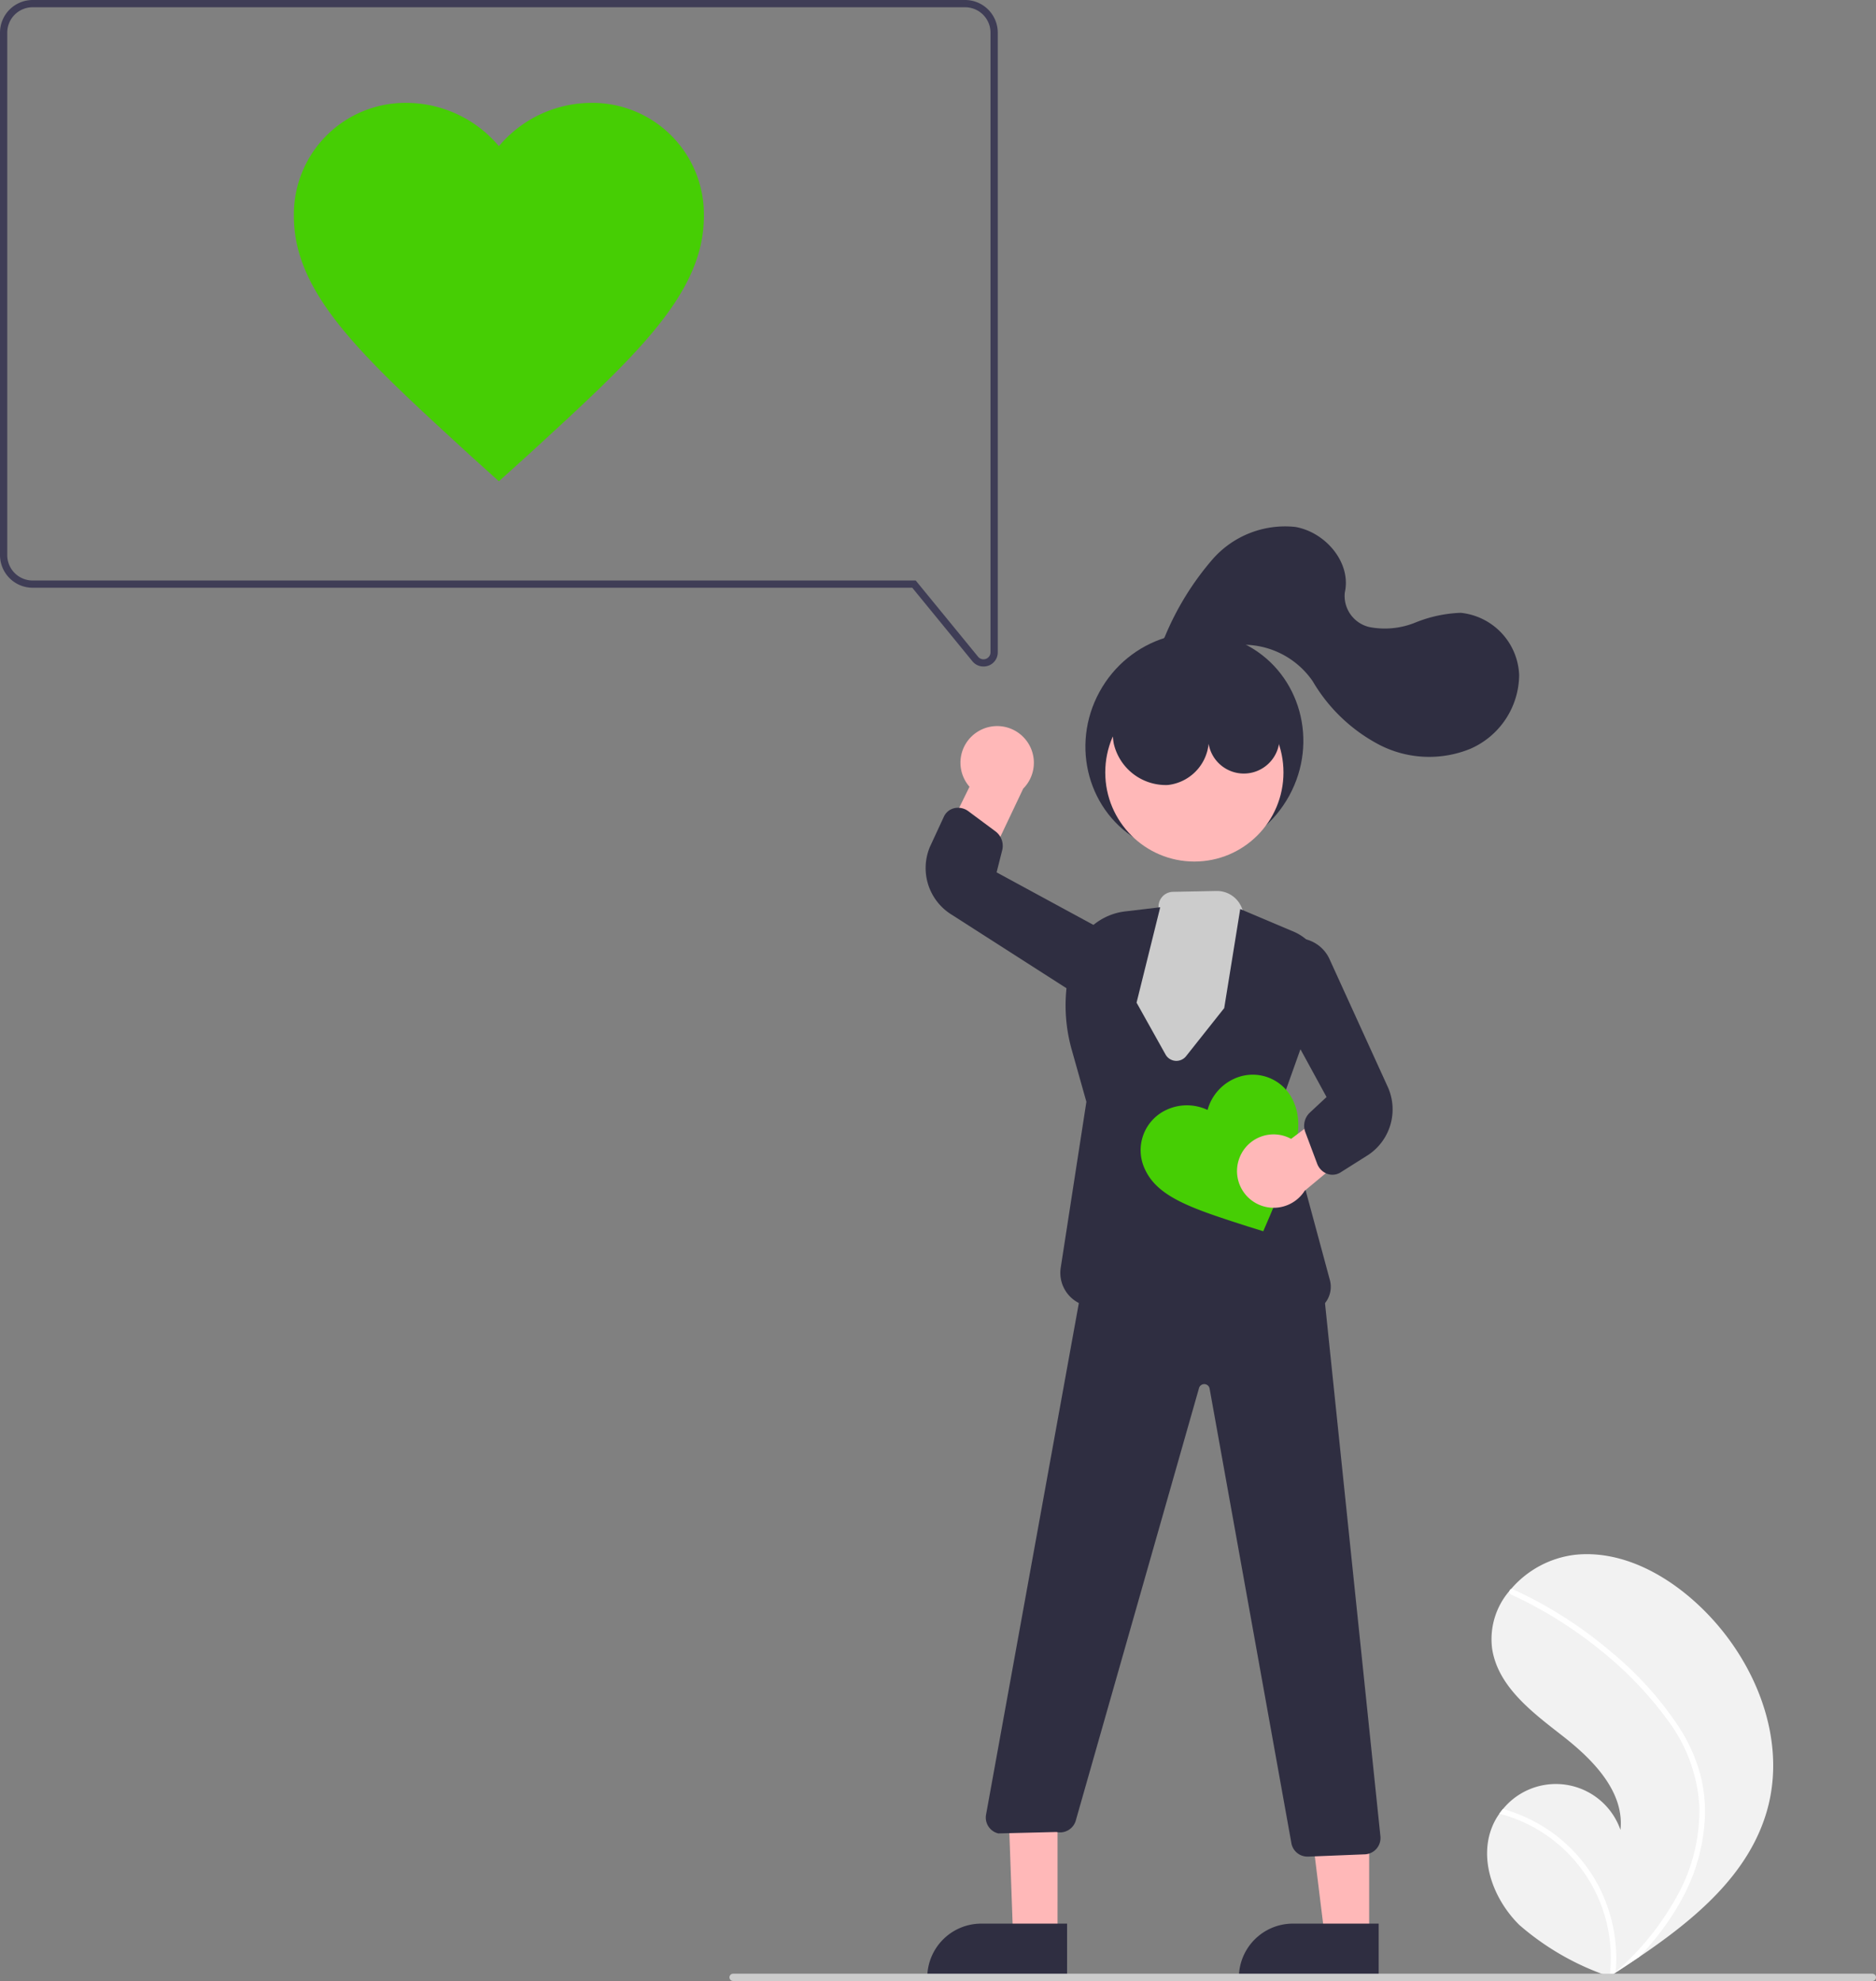 <svg id="undraw_Loving_it_re_jfh4" xmlns="http://www.w3.org/2000/svg" width="143.941" height="152" viewBox="0 0 143.941 152">
  <rect x="0" y="0" width="143.941" height="152" fill="#808080" stroke="none"/>
  <path id="Path_6441" data-name="Path 6441" d="M391.268,625.078c-1.406,4.879-5.513,8.295-9.8,11.2q-.9.608-1.795,1.188l-.012.007-.084.056-.37.238.067.03s.066.035-.006.006l-.066-.026a20.427,20.427,0,0,1-6.929-3.962c-1.978-1.953-3.135-5.015-2.063-7.58a4.9,4.9,0,0,1,.53-.952c.087-.124.18-.243.278-.36a5.249,5.249,0,0,1,9.016,1.6c.315-2.93-2.1-5.385-4.427-7.2s-4.97-3.781-5.419-6.7a5.68,5.68,0,0,1,1.34-4.454c.032-.038.064-.077.1-.114a7.661,7.661,0,0,1,4.924-2.642c3.567-.371,7.032,1.517,9.623,4C390.346,613.4,392.867,619.53,391.268,625.078Z" transform="translate(-255.7 -486.115)" fill="#f2f2f2"/>
  <path id="Path_6442" data-name="Path 6442" d="M402.421,625.628a13.025,13.025,0,0,1,1.56,3.441,11.308,11.308,0,0,1,.391,3.34,14.488,14.488,0,0,1-1.9,6.593,20.853,20.853,0,0,1-3.146,4.2q-.9.608-1.795,1.188l-.012.007-.084.056-.37.238s.133.065.061.036l-.066-.026a11.425,11.425,0,0,0-8.461-12.493c.087-.124.18-.243.278-.36a12.054,12.054,0,0,1,1.99.753,11.81,11.81,0,0,1,5.34,5.148,12.075,12.075,0,0,1,1.315,6.626c.1-.093.2-.187.3-.281a21.172,21.172,0,0,0,4.707-6.122,13.479,13.479,0,0,0,1.411-6.377,12.182,12.182,0,0,0-2.442-6.583,28.212,28.212,0,0,0-5.348-5.512,32.058,32.058,0,0,0-6.651-4.106.231.231,0,0,1-.116-.3.2.2,0,0,1,.1-.114.171.171,0,0,1,.148.006c.293.135.585.272.874.415a32.423,32.423,0,0,1,6.7,4.419A26.11,26.11,0,0,1,402.421,625.628Z" transform="translate(-273.557 -493.046)" fill="#fff"/>
  <ellipse id="Ellipse_25" data-name="Ellipse 25" cx="8.298" cy="8.567" rx="8.298" ry="8.567" transform="translate(94.814 68.565) rotate(-151.337)" fill="#2f2e41"/>
  <ellipse id="Ellipse_26" data-name="Ellipse 26" cx="6.837" cy="6.837" rx="6.837" ry="6.837" transform="translate(84.804 52.432)" fill="#ffb8b8"/>
  <path id="Path_6443" data-name="Path 6443" d="M522.988,423.933l.879,2.487-1.293,7.486-5.33,4.429-4.233-6.545,2.038-6.192,1.529-1.724h0a1.13,1.13,0,0,1,1.1-1.239l3.338-.065a2.047,2.047,0,0,1,1.97,1.364Z" transform="translate(-427.681 -354.205)" fill="#ccc"/>
  <path id="Path_6444" data-name="Path 6444" d="M229.456,499.572h-3.413l-.471-13.164h3.885Z" transform="translate(-148.313 -350.997)" fill="#ffb8b8"/>
  <path id="Path_6445" data-name="Path 6445" d="M0,4.144H10.726V0H4.144A4.144,4.144,0,0,0,0,4.144H0Z" transform="translate(71.148 147.599) rotate(0.005)" fill="#2f2e41"/>
  <path id="Path_6446" data-name="Path 6446" d="M144.725,499.572h-3.413l-1.623-13.164h5.037Z" transform="translate(-39.673 -350.997)" fill="#ffb8b8"/>
  <path id="Path_6447" data-name="Path 6447" d="M0,4.144H10.726V0H4.144A4.144,4.144,0,0,0,0,4.144H0Z" transform="translate(95.057 147.599) rotate(0.005)" fill="#2f2e41"/>
  <path id="Path_6448" data-name="Path 6448" d="M577.042,377.529a2.8,2.8,0,0,0-.655,4.242l-2.823,5.741,3.07,2.566,3.873-8.163a2.815,2.815,0,0,0-3.465-4.386Z" transform="translate(-501.999 -321.404)" fill="#ffb8b8"/>
  <path id="Path_6449" data-name="Path 6449" d="M505.787,458.524a41.147,41.147,0,0,0,4.974-.367,1.989,1.989,0,0,0,1.671-2.492l-3.695-13.68,2.975-8.347a3.752,3.752,0,0,0-2.072-4.712l-4.087-1.728-1.228,7.6-2.926,3.69a.952.952,0,0,1-1.576-.128L497.6,434.38l1.815-7.319-2.706.32a4.7,4.7,0,0,0-3.873,3.128,12.545,12.545,0,0,0-.208,7.495l1.122,3.984-1.969,12.728a2.593,2.593,0,0,0,2.288,2.976,26.066,26.066,0,0,0,3.791.159,2.486,2.486,0,0,0,2.333-2.026.355.355,0,0,1,.684,0q.157.556.345,1.238C501.526,458.164,503.432,458.524,505.787,458.524Z" transform="translate(-410.394 -357.447)" fill="#2f2e41"/>
  <path id="Path_6450" data-name="Path 6450" d="M562.075,414.047a2.565,2.565,0,0,0,.989-.2,2.432,2.432,0,0,0,1.453-1.764A2.942,2.942,0,0,0,563,408.928l-7.975-4.33.436-1.725a1.386,1.386,0,0,0-.536-1.429l-2.056-1.528a1.319,1.319,0,0,0-1.113-.235,1.164,1.164,0,0,0-.774.641l-1.068,2.307a4.2,4.2,0,0,0,1.681,5.228l8.945,5.73A2.855,2.855,0,0,0,562.075,414.047Z" transform="translate(-478.558 -337.663)" fill="#2f2e41"/>
  <path id="Path_6451" data-name="Path 6451" d="M502.722,563.787l.084,0,4.345-.175a1.253,1.253,0,0,0,1.168-1.38l-4.41-42.429-11.574-4.209-6.816,3.857-7.457,41.112a1.253,1.253,0,0,0,.933,1.446l.018,0,4.448-.109a1.257,1.257,0,0,0,1.474-.843l9.473-33.243a.418.418,0,0,1,.8.037l6.289,34.953A1.249,1.249,0,0,0,502.722,563.787Z" transform="translate(-402.403 -421.331)" fill="#2f2e41"/>
  <path id="Path_6452" data-name="Path 6452" d="M518.384,364.593a2.739,2.739,0,1,1-4.892,1.3,3.537,3.537,0,0,1-3.115,3.98,4.1,4.1,0,0,1-4.149-3.173,4.893,4.893,0,0,1,2.084-4.948,6.092,6.092,0,0,1,5.463-.54,10.536,10.536,0,0,1,4.609,3.378Z" transform="translate(-420.771 -309.64)" fill="#2f2e41"/>
  <path id="Path_6453" data-name="Path 6453" d="M440,330.473a21.86,21.86,0,0,1,3.69-5.984,7.4,7.4,0,0,1,6.325-2.459c2.32.4,4.319,2.741,3.8,5.039a2.453,2.453,0,0,0,1.89,2.645,6.211,6.211,0,0,0,3.518-.344,10.194,10.194,0,0,1,3.487-.75,5,5,0,0,1,4.483,4.768,6.233,6.233,0,0,1-3.733,5.661,8.351,8.351,0,0,1-6.961-.284,12.816,12.816,0,0,1-5.144-4.892,6.457,6.457,0,0,0-9.253-1.468,1.465,1.465,0,0,1-1.981-.159A1.538,1.538,0,0,1,440,330.473Z" transform="translate(-350.632 -281.599)" fill="#2f2e41"/>
  <path id="Path_6454" data-name="Path 6454" d="M680.255,234.384l2.281-2.058c8.1-7.437,13.448-12.264,13.448-18.277a8.554,8.554,0,0,0-8.651-8.7,9.3,9.3,0,0,0-7.078,3.323,9.3,9.3,0,0,0-7.078-3.323,8.554,8.554,0,0,0-8.651,8.7c0,6.013,5.348,10.84,13.448,18.277Z" transform="translate(-641.977 -197.455)" fill="#46ce04"/>
  <path id="Path_6455" data-name="Path 6455" d="M659.355,228.08a1.084,1.084,0,0,0,.727-1.031V179.505A2.508,2.508,0,0,0,657.577,177H586.031a2.508,2.508,0,0,0-2.505,2.505v40.088a2.508,2.508,0,0,0,2.505,2.505h67.491l4.617,5.643a1.084,1.084,0,0,0,.842.4A1.109,1.109,0,0,0,659.355,228.08Zm-1.779-50.523a1.951,1.951,0,0,1,1.949,1.949v47.543a.538.538,0,0,1-.955.341l-4.784-5.848H586.031a1.951,1.951,0,0,1-1.949-1.949V179.505a1.951,1.951,0,0,1,1.949-1.949Z" transform="translate(-583.526 -177)" fill="#3f3d56"/>
  <path id="Path_6456" data-name="Path 6456" d="M510.11,485.215l.483-1.124c1.7-4.038,2.828-6.673,1.829-8.849a3.407,3.407,0,0,0-4.487-1.753l-.09.041a3.705,3.705,0,0,0-2.009,2.379,3.705,3.705,0,0,0-3.114-.026,3.407,3.407,0,0,0-1.726,4.5q.02.045.042.09c1,2.176,3.737,3.034,7.9,4.379Z" transform="translate(-413.183 -390.742)" fill="#46ce04"/>
  <path id="Path_6457" data-name="Path 6457" d="M480.528,482.722a2.8,2.8,0,0,1,4-1.566l5-3.759,1.208,3.438-5.171,4.309a2.815,2.815,0,0,1-5.037-2.423Z" transform="translate(-385.464 -393.771)" fill="#ffb8b8"/>
  <path id="Path_6458" data-name="Path 6458" d="M479.928,453.763a1.163,1.163,0,0,0,.622-.181l2.149-1.358a4.2,4.2,0,0,0,1.424-5.3l-4.405-9.666a2.739,2.739,0,0,0-1.978-1.591,2.431,2.431,0,0,0-2.178.694,2.942,2.942,0,0,0-.44,3.476l4.35,7.964-1.3,1.212a1.386,1.386,0,0,0-.325,1.491l.9,2.4a1.32,1.32,0,0,0,.808.8A1.177,1.177,0,0,0,479.928,453.763Z" transform="translate(-377.689 -363.626)" fill="#2f2e41"/>
  <path id="Path_6459" data-name="Path 6459" d="M341.752,721.557h87.414a.278.278,0,1,0,0-.557H341.752a.278.278,0,0,0,0,.557Z" transform="translate(-285.504 -569.557)" fill="#ccc"/>
</svg>
